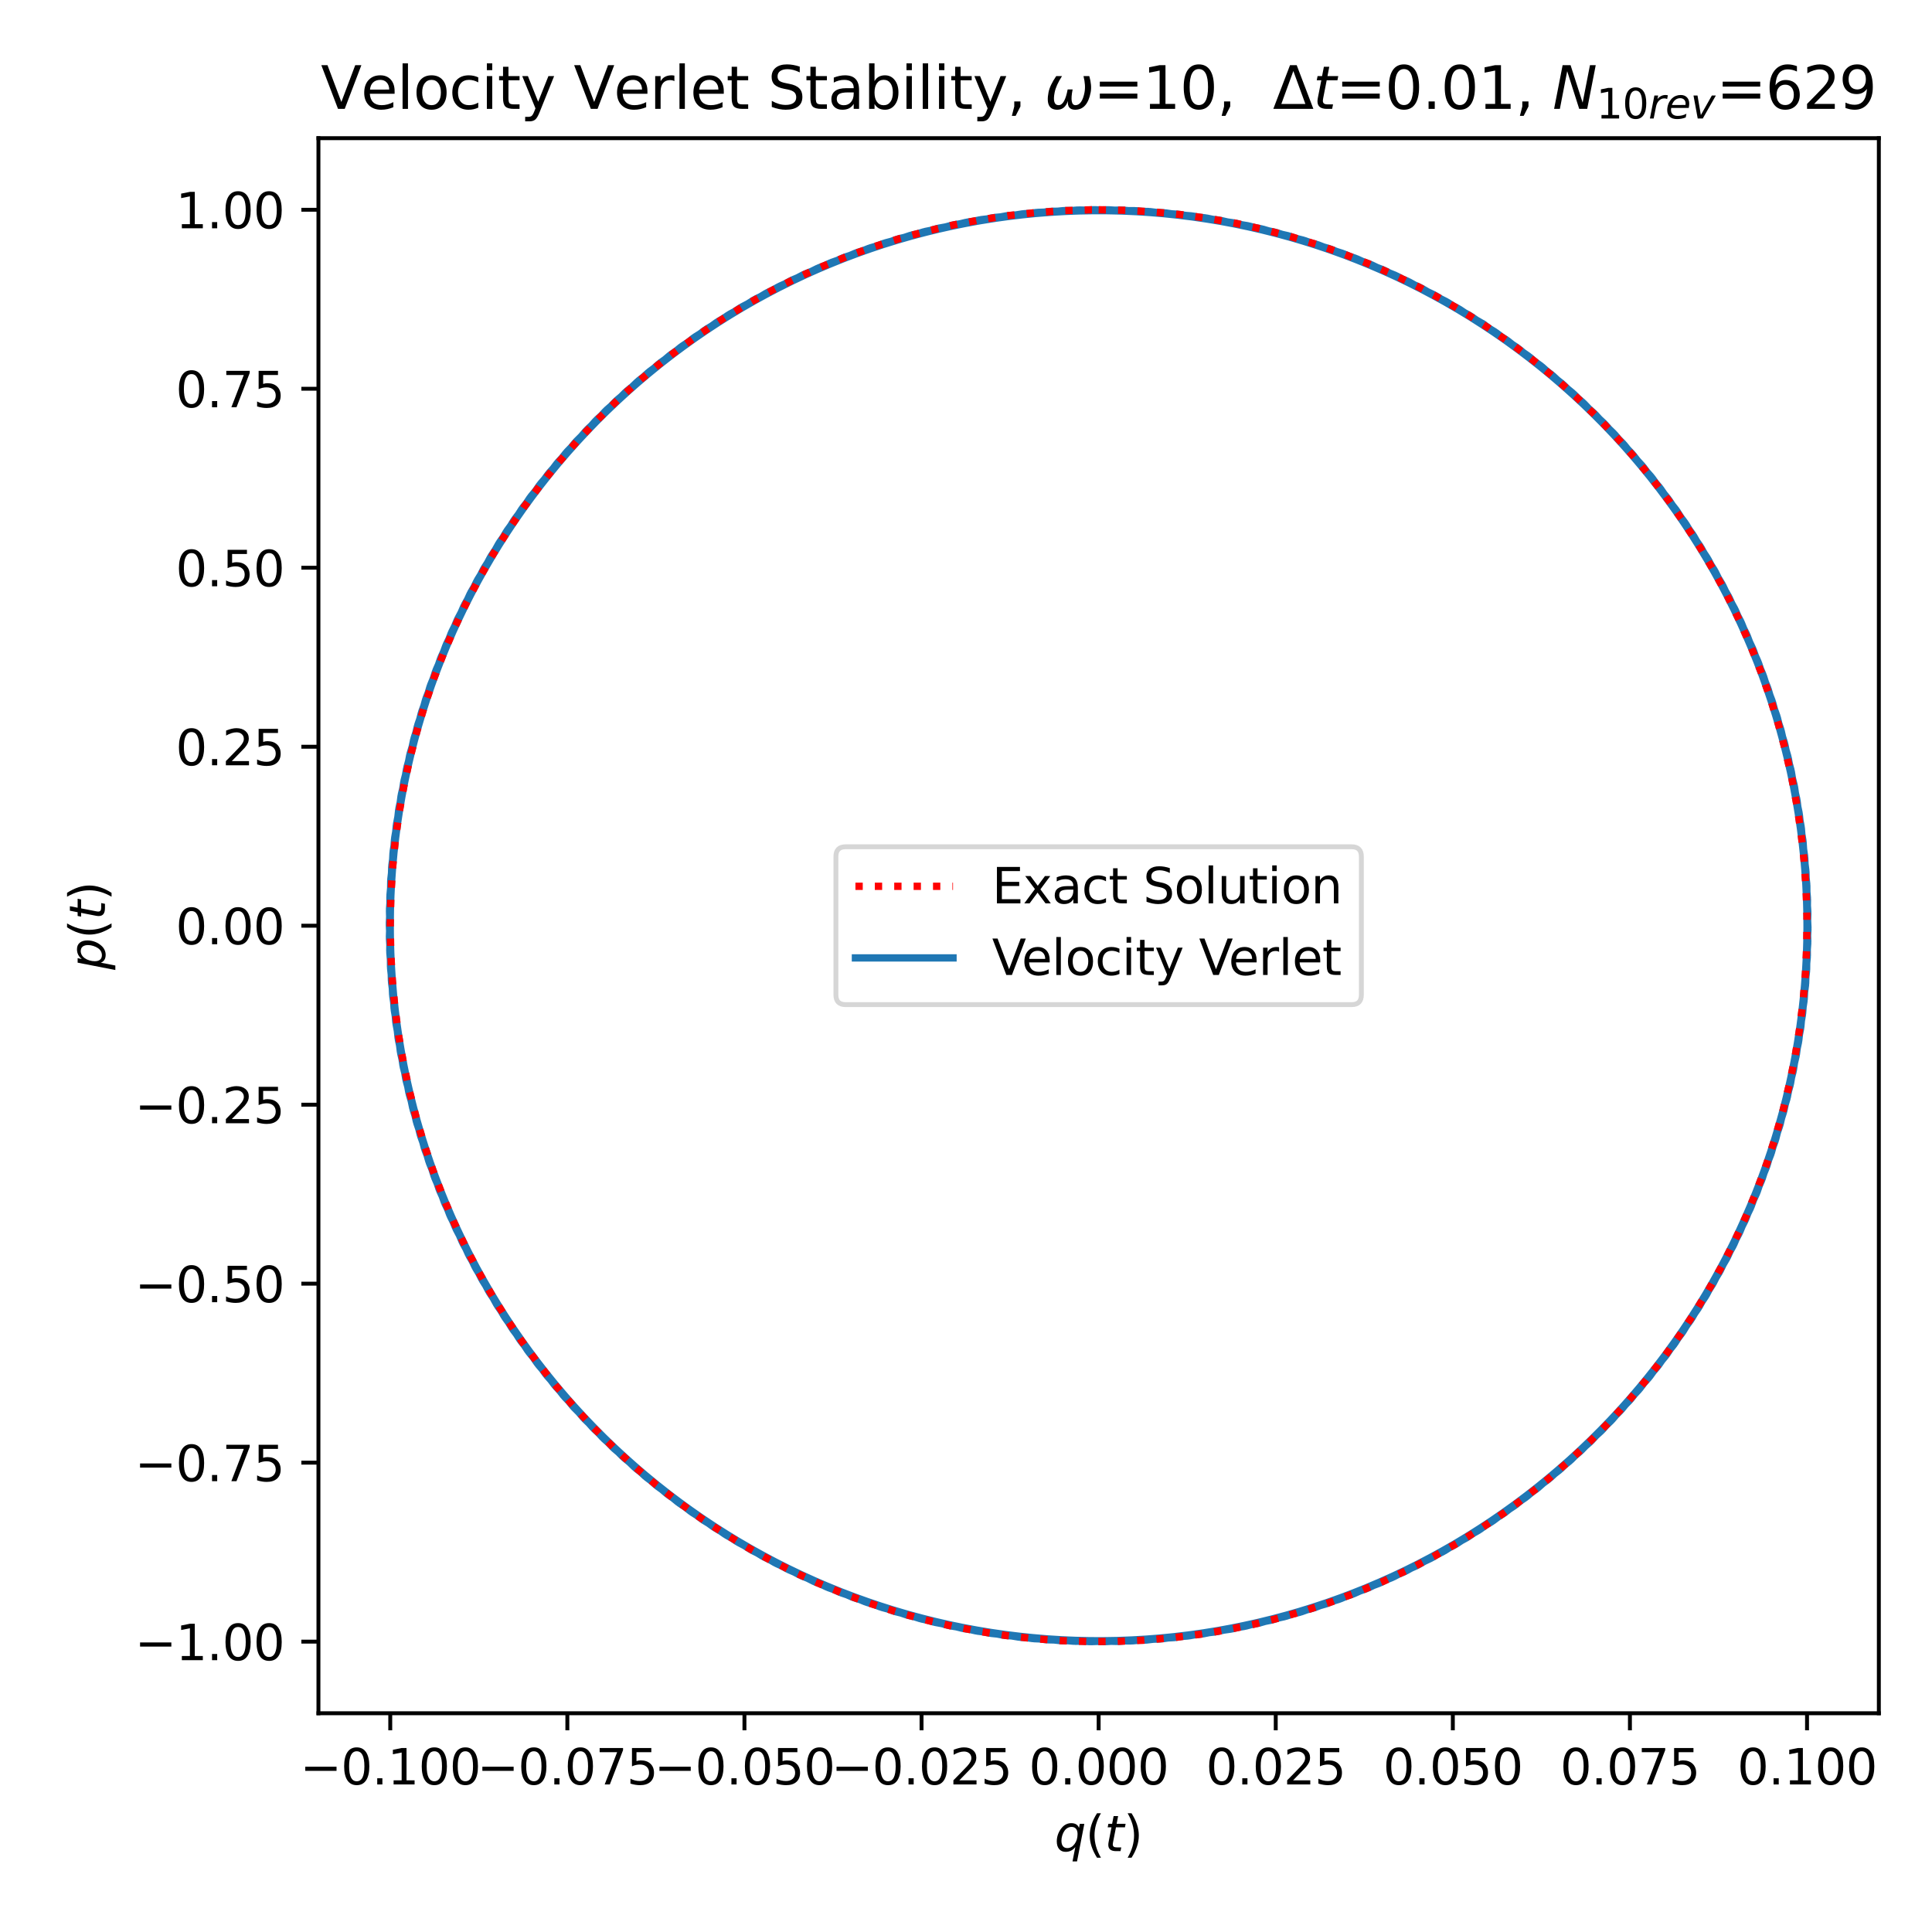 <?xml version="1.0" encoding="utf-8" standalone="no"?>
<!DOCTYPE svg PUBLIC "-//W3C//DTD SVG 1.1//EN"
  "http://www.w3.org/Graphics/SVG/1.1/DTD/svg11.dtd">
<svg xmlns:xlink="http://www.w3.org/1999/xlink" width="396pt" height="396pt" viewBox="0 0 396 396" xmlns="http://www.w3.org/2000/svg" version="1.1">
 <defs>
  <style type="text/css">*{stroke-linejoin: round; stroke-linecap: butt}</style>
 </defs>
 <g id="figure_1">
  <g id="patch_1">
   <path d="M 0 396 
L 396 396 
L 396 0 
L 0 0 
z
" style="fill: #ffffff"/>
  </g>
  <g id="axes_1">
   <g id="patch_2">
    <path d="M 65.27 351.16 
L 385.104 351.16 
L 385.104 28.32 
L 65.27 28.32 
z
" style="fill: #ffffff"/>
   </g>
   <g id="matplotlib.axis_1">
    <g id="xtick_1">
     <g id="line2d_1">
      <defs>
       <path id="m1a47d7b86e" d="M 0 0 
L 0 3.5 
" style="stroke: #000000; stroke-width: 0.8"/>
      </defs>
      <g>
       <use xlink:href="#m1a47d7b86e" x="79.99" y="351.16" style="stroke: #000000; stroke-width: 0.8"/>
      </g>
     </g>
     <g id="text_1">
      <!-- −0.100 -->
      <g transform="translate(61.486 365.758) scale(0.1 -0.1)">
       <defs>
        <path id="DejaVuSans-2212" d="M 678 2272 
L 4684 2272 
L 4684 1741 
L 678 1741 
L 678 2272 
z
" transform="scale(0.016)"/>
        <path id="DejaVuSans-30" d="M 2034 4250 
Q 1547 4250 1301 3770 
Q 1056 3291 1056 2328 
Q 1056 1369 1301 889 
Q 1547 409 2034 409 
Q 2525 409 2770 889 
Q 3016 1369 3016 2328 
Q 3016 3291 2770 3770 
Q 2525 4250 2034 4250 
z
M 2034 4750 
Q 2819 4750 3233 4129 
Q 3647 3509 3647 2328 
Q 3647 1150 3233 529 
Q 2819 -91 2034 -91 
Q 1250 -91 836 529 
Q 422 1150 422 2328 
Q 422 3509 836 4129 
Q 1250 4750 2034 4750 
z
" transform="scale(0.016)"/>
        <path id="DejaVuSans-2e" d="M 684 794 
L 1344 794 
L 1344 0 
L 684 0 
L 684 794 
z
" transform="scale(0.016)"/>
        <path id="DejaVuSans-31" d="M 794 531 
L 1825 531 
L 1825 4091 
L 703 3866 
L 703 4441 
L 1819 4666 
L 2450 4666 
L 2450 531 
L 3481 531 
L 3481 0 
L 794 0 
L 794 531 
z
" transform="scale(0.016)"/>
       </defs>
       <use xlink:href="#DejaVuSans-2212"/>
       <use xlink:href="#DejaVuSans-30" transform="translate(83.789 0)"/>
       <use xlink:href="#DejaVuSans-2e" transform="translate(147.412 0)"/>
       <use xlink:href="#DejaVuSans-31" transform="translate(179.199 0)"/>
       <use xlink:href="#DejaVuSans-30" transform="translate(242.822 0)"/>
       <use xlink:href="#DejaVuSans-30" transform="translate(306.445 0)"/>
      </g>
     </g>
    </g>
    <g id="xtick_2">
     <g id="line2d_2">
      <g>
       <use xlink:href="#m1a47d7b86e" x="116.289" y="351.16" style="stroke: #000000; stroke-width: 0.8"/>
      </g>
     </g>
     <g id="text_2">
      <!-- −0.075 -->
      <g transform="translate(97.785 365.758) scale(0.1 -0.1)">
       <defs>
        <path id="DejaVuSans-37" d="M 525 4666 
L 3525 4666 
L 3525 4397 
L 1831 0 
L 1172 0 
L 2766 4134 
L 525 4134 
L 525 4666 
z
" transform="scale(0.016)"/>
        <path id="DejaVuSans-35" d="M 691 4666 
L 3169 4666 
L 3169 4134 
L 1269 4134 
L 1269 2991 
Q 1406 3038 1543 3061 
Q 1681 3084 1819 3084 
Q 2600 3084 3056 2656 
Q 3513 2228 3513 1497 
Q 3513 744 3044 326 
Q 2575 -91 1722 -91 
Q 1428 -91 1123 -41 
Q 819 9 494 109 
L 494 744 
Q 775 591 1075 516 
Q 1375 441 1709 441 
Q 2250 441 2565 725 
Q 2881 1009 2881 1497 
Q 2881 1984 2565 2268 
Q 2250 2553 1709 2553 
Q 1456 2553 1204 2497 
Q 953 2441 691 2322 
L 691 4666 
z
" transform="scale(0.016)"/>
       </defs>
       <use xlink:href="#DejaVuSans-2212"/>
       <use xlink:href="#DejaVuSans-30" transform="translate(83.789 0)"/>
       <use xlink:href="#DejaVuSans-2e" transform="translate(147.412 0)"/>
       <use xlink:href="#DejaVuSans-30" transform="translate(179.199 0)"/>
       <use xlink:href="#DejaVuSans-37" transform="translate(242.822 0)"/>
       <use xlink:href="#DejaVuSans-35" transform="translate(306.445 0)"/>
      </g>
     </g>
    </g>
    <g id="xtick_3">
     <g id="line2d_3">
      <g>
       <use xlink:href="#m1a47d7b86e" x="152.588" y="351.16" style="stroke: #000000; stroke-width: 0.8"/>
      </g>
     </g>
     <g id="text_3">
      <!-- −0.050 -->
      <g transform="translate(134.085 365.758) scale(0.1 -0.1)">
       <use xlink:href="#DejaVuSans-2212"/>
       <use xlink:href="#DejaVuSans-30" transform="translate(83.789 0)"/>
       <use xlink:href="#DejaVuSans-2e" transform="translate(147.412 0)"/>
       <use xlink:href="#DejaVuSans-30" transform="translate(179.199 0)"/>
       <use xlink:href="#DejaVuSans-35" transform="translate(242.822 0)"/>
       <use xlink:href="#DejaVuSans-30" transform="translate(306.445 0)"/>
      </g>
     </g>
    </g>
    <g id="xtick_4">
     <g id="line2d_4">
      <g>
       <use xlink:href="#m1a47d7b86e" x="188.888" y="351.16" style="stroke: #000000; stroke-width: 0.8"/>
      </g>
     </g>
     <g id="text_4">
      <!-- −0.025 -->
      <g transform="translate(170.384 365.758) scale(0.1 -0.1)">
       <defs>
        <path id="DejaVuSans-32" d="M 1228 531 
L 3431 531 
L 3431 0 
L 469 0 
L 469 531 
Q 828 903 1448 1529 
Q 2069 2156 2228 2338 
Q 2531 2678 2651 2914 
Q 2772 3150 2772 3378 
Q 2772 3750 2511 3984 
Q 2250 4219 1831 4219 
Q 1534 4219 1204 4116 
Q 875 4013 500 3803 
L 500 4441 
Q 881 4594 1212 4672 
Q 1544 4750 1819 4750 
Q 2544 4750 2975 4387 
Q 3406 4025 3406 3419 
Q 3406 3131 3298 2873 
Q 3191 2616 2906 2266 
Q 2828 2175 2409 1742 
Q 1991 1309 1228 531 
z
" transform="scale(0.016)"/>
       </defs>
       <use xlink:href="#DejaVuSans-2212"/>
       <use xlink:href="#DejaVuSans-30" transform="translate(83.789 0)"/>
       <use xlink:href="#DejaVuSans-2e" transform="translate(147.412 0)"/>
       <use xlink:href="#DejaVuSans-30" transform="translate(179.199 0)"/>
       <use xlink:href="#DejaVuSans-32" transform="translate(242.822 0)"/>
       <use xlink:href="#DejaVuSans-35" transform="translate(306.445 0)"/>
      </g>
     </g>
    </g>
    <g id="xtick_5">
     <g id="line2d_5">
      <g>
       <use xlink:href="#m1a47d7b86e" x="225.187" y="351.16" style="stroke: #000000; stroke-width: 0.8"/>
      </g>
     </g>
     <g id="text_5">
      <!-- 0.000 -->
      <g transform="translate(210.873 365.758) scale(0.1 -0.1)">
       <use xlink:href="#DejaVuSans-30"/>
       <use xlink:href="#DejaVuSans-2e" transform="translate(63.623 0)"/>
       <use xlink:href="#DejaVuSans-30" transform="translate(95.41 0)"/>
       <use xlink:href="#DejaVuSans-30" transform="translate(159.033 0)"/>
       <use xlink:href="#DejaVuSans-30" transform="translate(222.656 0)"/>
      </g>
     </g>
    </g>
    <g id="xtick_6">
     <g id="line2d_6">
      <g>
       <use xlink:href="#m1a47d7b86e" x="261.487" y="351.16" style="stroke: #000000; stroke-width: 0.8"/>
      </g>
     </g>
     <g id="text_6">
      <!-- 0.025 -->
      <g transform="translate(247.173 365.758) scale(0.1 -0.1)">
       <use xlink:href="#DejaVuSans-30"/>
       <use xlink:href="#DejaVuSans-2e" transform="translate(63.623 0)"/>
       <use xlink:href="#DejaVuSans-30" transform="translate(95.41 0)"/>
       <use xlink:href="#DejaVuSans-32" transform="translate(159.033 0)"/>
       <use xlink:href="#DejaVuSans-35" transform="translate(222.656 0)"/>
      </g>
     </g>
    </g>
    <g id="xtick_7">
     <g id="line2d_7">
      <g>
       <use xlink:href="#m1a47d7b86e" x="297.786" y="351.16" style="stroke: #000000; stroke-width: 0.8"/>
      </g>
     </g>
     <g id="text_7">
      <!-- 0.050 -->
      <g transform="translate(283.472 365.758) scale(0.1 -0.1)">
       <use xlink:href="#DejaVuSans-30"/>
       <use xlink:href="#DejaVuSans-2e" transform="translate(63.623 0)"/>
       <use xlink:href="#DejaVuSans-30" transform="translate(95.41 0)"/>
       <use xlink:href="#DejaVuSans-35" transform="translate(159.033 0)"/>
       <use xlink:href="#DejaVuSans-30" transform="translate(222.656 0)"/>
      </g>
     </g>
    </g>
    <g id="xtick_8">
     <g id="line2d_8">
      <g>
       <use xlink:href="#m1a47d7b86e" x="334.085" y="351.16" style="stroke: #000000; stroke-width: 0.8"/>
      </g>
     </g>
     <g id="text_8">
      <!-- 0.075 -->
      <g transform="translate(319.771 365.758) scale(0.1 -0.1)">
       <use xlink:href="#DejaVuSans-30"/>
       <use xlink:href="#DejaVuSans-2e" transform="translate(63.623 0)"/>
       <use xlink:href="#DejaVuSans-30" transform="translate(95.41 0)"/>
       <use xlink:href="#DejaVuSans-37" transform="translate(159.033 0)"/>
       <use xlink:href="#DejaVuSans-35" transform="translate(222.656 0)"/>
      </g>
     </g>
    </g>
    <g id="xtick_9">
     <g id="line2d_9">
      <g>
       <use xlink:href="#m1a47d7b86e" x="370.385" y="351.16" style="stroke: #000000; stroke-width: 0.8"/>
      </g>
     </g>
     <g id="text_9">
      <!-- 0.100 -->
      <g transform="translate(356.071 365.758) scale(0.1 -0.1)">
       <use xlink:href="#DejaVuSans-30"/>
       <use xlink:href="#DejaVuSans-2e" transform="translate(63.623 0)"/>
       <use xlink:href="#DejaVuSans-31" transform="translate(95.41 0)"/>
       <use xlink:href="#DejaVuSans-30" transform="translate(159.033 0)"/>
       <use xlink:href="#DejaVuSans-30" transform="translate(222.656 0)"/>
      </g>
     </g>
    </g>
    <g id="text_10">
     <!-- $q(t)$ -->
     <g transform="translate(216.137 379.438) scale(0.1 -0.1)">
      <defs>
       <path id="DejaVuSans-Oblique-71" d="M 2669 525 
Q 2438 222 2123 65 
Q 1809 -91 1428 -91 
Q 897 -91 595 267 
Q 294 625 294 1253 
Q 294 1759 480 2231 
Q 666 2703 1013 3078 
Q 1238 3322 1530 3453 
Q 1822 3584 2144 3584 
Q 2531 3584 2781 3431 
Q 3031 3278 3144 2969 
L 3244 3494 
L 3822 3494 
L 2888 -1319 
L 2309 -1319 
L 2669 525 
z
M 891 1338 
Q 891 875 1084 633 
Q 1278 391 1644 391 
Q 2188 391 2572 911 
Q 2956 1431 2956 2175 
Q 2956 2625 2757 2864 
Q 2559 3103 2188 3103 
Q 1916 3103 1684 2976 
Q 1453 2850 1281 2606 
Q 1100 2350 995 2006 
Q 891 1663 891 1338 
z
" transform="scale(0.016)"/>
       <path id="DejaVuSans-28" d="M 1984 4856 
Q 1566 4138 1362 3434 
Q 1159 2731 1159 2009 
Q 1159 1288 1364 580 
Q 1569 -128 1984 -844 
L 1484 -844 
Q 1016 -109 783 600 
Q 550 1309 550 2009 
Q 550 2706 781 3412 
Q 1013 4119 1484 4856 
L 1984 4856 
z
" transform="scale(0.016)"/>
       <path id="DejaVuSans-Oblique-74" d="M 2706 3500 
L 2619 3053 
L 1472 3053 
L 1100 1153 
Q 1081 1047 1072 975 
Q 1063 903 1063 863 
Q 1063 663 1183 572 
Q 1303 481 1569 481 
L 2150 481 
L 2053 0 
L 1503 0 
Q 991 0 739 200 
Q 488 400 488 806 
Q 488 878 497 964 
Q 506 1050 525 1153 
L 897 3053 
L 409 3053 
L 500 3500 
L 978 3500 
L 1172 4494 
L 1747 4494 
L 1556 3500 
L 2706 3500 
z
" transform="scale(0.016)"/>
       <path id="DejaVuSans-29" d="M 513 4856 
L 1013 4856 
Q 1481 4119 1714 3412 
Q 1947 2706 1947 2009 
Q 1947 1309 1714 600 
Q 1481 -109 1013 -844 
L 513 -844 
Q 928 -128 1133 580 
Q 1338 1288 1338 2009 
Q 1338 2731 1133 3434 
Q 928 4138 513 4856 
z
" transform="scale(0.016)"/>
      </defs>
      <use xlink:href="#DejaVuSans-Oblique-71" transform="translate(0 0.125)"/>
      <use xlink:href="#DejaVuSans-28" transform="translate(63.477 0.125)"/>
      <use xlink:href="#DejaVuSans-Oblique-74" transform="translate(102.49 0.125)"/>
      <use xlink:href="#DejaVuSans-29" transform="translate(141.699 0.125)"/>
     </g>
    </g>
   </g>
   <g id="matplotlib.axis_2">
    <g id="ytick_1">
     <g id="line2d_10">
      <defs>
       <path id="mdc14ec2a53" d="M 0 0 
L -3.5 0 
" style="stroke: #000000; stroke-width: 0.8"/>
      </defs>
      <g>
       <use xlink:href="#mdc14ec2a53" x="65.27" y="336.485" style="stroke: #000000; stroke-width: 0.8"/>
      </g>
     </g>
     <g id="text_11">
      <!-- −1.00 -->
      <g transform="translate(27.625 340.285) scale(0.1 -0.1)">
       <use xlink:href="#DejaVuSans-2212"/>
       <use xlink:href="#DejaVuSans-31" transform="translate(83.789 0)"/>
       <use xlink:href="#DejaVuSans-2e" transform="translate(147.412 0)"/>
       <use xlink:href="#DejaVuSans-30" transform="translate(179.199 0)"/>
       <use xlink:href="#DejaVuSans-30" transform="translate(242.822 0)"/>
      </g>
     </g>
    </g>
    <g id="ytick_2">
     <g id="line2d_11">
      <g>
       <use xlink:href="#mdc14ec2a53" x="65.27" y="299.799" style="stroke: #000000; stroke-width: 0.8"/>
      </g>
     </g>
     <g id="text_12">
      <!-- −0.75 -->
      <g transform="translate(27.625 303.598) scale(0.1 -0.1)">
       <use xlink:href="#DejaVuSans-2212"/>
       <use xlink:href="#DejaVuSans-30" transform="translate(83.789 0)"/>
       <use xlink:href="#DejaVuSans-2e" transform="translate(147.412 0)"/>
       <use xlink:href="#DejaVuSans-37" transform="translate(179.199 0)"/>
       <use xlink:href="#DejaVuSans-35" transform="translate(242.822 0)"/>
      </g>
     </g>
    </g>
    <g id="ytick_3">
     <g id="line2d_12">
      <g>
       <use xlink:href="#mdc14ec2a53" x="65.27" y="263.113" style="stroke: #000000; stroke-width: 0.8"/>
      </g>
     </g>
     <g id="text_13">
      <!-- −0.50 -->
      <g transform="translate(27.625 266.912) scale(0.1 -0.1)">
       <use xlink:href="#DejaVuSans-2212"/>
       <use xlink:href="#DejaVuSans-30" transform="translate(83.789 0)"/>
       <use xlink:href="#DejaVuSans-2e" transform="translate(147.412 0)"/>
       <use xlink:href="#DejaVuSans-35" transform="translate(179.199 0)"/>
       <use xlink:href="#DejaVuSans-30" transform="translate(242.822 0)"/>
      </g>
     </g>
    </g>
    <g id="ytick_4">
     <g id="line2d_13">
      <g>
       <use xlink:href="#mdc14ec2a53" x="65.27" y="226.426" style="stroke: #000000; stroke-width: 0.8"/>
      </g>
     </g>
     <g id="text_14">
      <!-- −0.25 -->
      <g transform="translate(27.625 230.226) scale(0.1 -0.1)">
       <use xlink:href="#DejaVuSans-2212"/>
       <use xlink:href="#DejaVuSans-30" transform="translate(83.789 0)"/>
       <use xlink:href="#DejaVuSans-2e" transform="translate(147.412 0)"/>
       <use xlink:href="#DejaVuSans-32" transform="translate(179.199 0)"/>
       <use xlink:href="#DejaVuSans-35" transform="translate(242.822 0)"/>
      </g>
     </g>
    </g>
    <g id="ytick_5">
     <g id="line2d_14">
      <g>
       <use xlink:href="#mdc14ec2a53" x="65.27" y="189.74" style="stroke: #000000; stroke-width: 0.8"/>
      </g>
     </g>
     <g id="text_15">
      <!-- 0.00 -->
      <g transform="translate(36.004 193.539) scale(0.1 -0.1)">
       <use xlink:href="#DejaVuSans-30"/>
       <use xlink:href="#DejaVuSans-2e" transform="translate(63.623 0)"/>
       <use xlink:href="#DejaVuSans-30" transform="translate(95.41 0)"/>
       <use xlink:href="#DejaVuSans-30" transform="translate(159.033 0)"/>
      </g>
     </g>
    </g>
    <g id="ytick_6">
     <g id="line2d_15">
      <g>
       <use xlink:href="#mdc14ec2a53" x="65.27" y="153.054" style="stroke: #000000; stroke-width: 0.8"/>
      </g>
     </g>
     <g id="text_16">
      <!-- 0.25 -->
      <g transform="translate(36.004 156.853) scale(0.1 -0.1)">
       <use xlink:href="#DejaVuSans-30"/>
       <use xlink:href="#DejaVuSans-2e" transform="translate(63.623 0)"/>
       <use xlink:href="#DejaVuSans-32" transform="translate(95.41 0)"/>
       <use xlink:href="#DejaVuSans-35" transform="translate(159.033 0)"/>
      </g>
     </g>
    </g>
    <g id="ytick_7">
     <g id="line2d_16">
      <g>
       <use xlink:href="#mdc14ec2a53" x="65.27" y="116.367" style="stroke: #000000; stroke-width: 0.8"/>
      </g>
     </g>
     <g id="text_17">
      <!-- 0.50 -->
      <g transform="translate(36.004 120.166) scale(0.1 -0.1)">
       <use xlink:href="#DejaVuSans-30"/>
       <use xlink:href="#DejaVuSans-2e" transform="translate(63.623 0)"/>
       <use xlink:href="#DejaVuSans-35" transform="translate(95.41 0)"/>
       <use xlink:href="#DejaVuSans-30" transform="translate(159.033 0)"/>
      </g>
     </g>
    </g>
    <g id="ytick_8">
     <g id="line2d_17">
      <g>
       <use xlink:href="#mdc14ec2a53" x="65.27" y="79.681" style="stroke: #000000; stroke-width: 0.8"/>
      </g>
     </g>
     <g id="text_18">
      <!-- 0.75 -->
      <g transform="translate(36.004 83.48) scale(0.1 -0.1)">
       <use xlink:href="#DejaVuSans-30"/>
       <use xlink:href="#DejaVuSans-2e" transform="translate(63.623 0)"/>
       <use xlink:href="#DejaVuSans-37" transform="translate(95.41 0)"/>
       <use xlink:href="#DejaVuSans-35" transform="translate(159.033 0)"/>
      </g>
     </g>
    </g>
    <g id="ytick_9">
     <g id="line2d_18">
      <g>
       <use xlink:href="#mdc14ec2a53" x="65.27" y="42.995" style="stroke: #000000; stroke-width: 0.8"/>
      </g>
     </g>
     <g id="text_19">
      <!-- 1.00 -->
      <g transform="translate(36.004 46.794) scale(0.1 -0.1)">
       <use xlink:href="#DejaVuSans-31"/>
       <use xlink:href="#DejaVuSans-2e" transform="translate(63.623 0)"/>
       <use xlink:href="#DejaVuSans-30" transform="translate(95.41 0)"/>
       <use xlink:href="#DejaVuSans-30" transform="translate(159.033 0)"/>
      </g>
     </g>
    </g>
    <g id="text_20">
     <!-- $p(t)$ -->
     <g transform="translate(21.525 198.79) rotate(-90) scale(0.1 -0.1)">
      <defs>
       <path id="DejaVuSans-Oblique-70" d="M 3175 2156 
Q 3175 2616 2975 2859 
Q 2775 3103 2400 3103 
Q 2144 3103 1911 2972 
Q 1678 2841 1497 2591 
Q 1319 2344 1212 1994 
Q 1106 1644 1106 1300 
Q 1106 863 1306 627 
Q 1506 391 1875 391 
Q 2147 391 2380 519 
Q 2613 647 2778 891 
Q 2956 1147 3065 1494 
Q 3175 1841 3175 2156 
z
M 1394 2969 
Q 1625 3272 1939 3428 
Q 2253 3584 2638 3584 
Q 3175 3584 3472 3232 
Q 3769 2881 3769 2247 
Q 3769 1728 3584 1258 
Q 3400 788 3053 416 
Q 2822 169 2531 39 
Q 2241 -91 1919 -91 
Q 1547 -91 1294 64 
Q 1041 219 916 525 
L 556 -1331 
L -19 -1331 
L 922 3500 
L 1497 3500 
L 1394 2969 
z
" transform="scale(0.016)"/>
      </defs>
      <use xlink:href="#DejaVuSans-Oblique-70" transform="translate(0 0.125)"/>
      <use xlink:href="#DejaVuSans-28" transform="translate(63.477 0.125)"/>
      <use xlink:href="#DejaVuSans-Oblique-74" transform="translate(102.49 0.125)"/>
      <use xlink:href="#DejaVuSans-29" transform="translate(141.699 0.125)"/>
     </g>
    </g>
   </g>
   <g id="line2d_19">
    <path d="M 304.346 66.656 
L 316.129 75.251 
L 327.002 84.992 
L 336.858 95.78 
L 345.596 107.508 
L 353.131 120.058 
L 359.386 133.304 
L 364.299 147.116 
L 367.821 161.353 
L 369.916 175.874 
L 370.564 190.534 
L 369.759 205.186 
L 367.508 219.684 
L 363.833 233.882 
L 358.773 247.639 
L 352.376 260.816 
L 344.707 273.283 
L 335.843 284.915 
L 325.873 295.594 
L 314.896 305.216 
L 303.022 313.682 
L 290.369 320.909 
L 277.064 326.825 
L 263.241 331.369 
L 249.037 334.497 
L 234.595 336.178 
L 220.059 336.394 
L 205.574 335.144 
L 191.285 332.44 
L 177.335 328.308 
L 163.863 322.791 
L 151.005 315.944 
L 138.889 307.834 
L 127.636 298.544 
L 117.358 288.165 
L 108.158 276.802 
L 100.129 264.569 
L 93.35 251.587 
L 87.89 237.987 
L 83.803 223.904 
L 81.129 209.48 
L 79.896 194.859 
L 80.116 180.186 
L 81.787 165.608 
L 84.892 151.272 
L 89.399 137.321 
L 95.265 123.894 
L 102.43 111.125 
L 110.822 99.143 
L 120.358 88.066 
L 130.942 78.006 
L 142.469 69.064 
L 154.823 61.328 
L 167.881 54.876 
L 181.511 49.774 
L 195.579 46.07 
L 209.942 43.804 
L 224.458 42.996 
L 238.981 43.657 
L 253.366 45.778 
L 267.47 49.338 
L 281.151 54.303 
L 294.272 60.622 
L 306.702 68.232 
L 318.317 77.058 
L 329.001 87.01 
L 338.646 97.989 
L 347.157 109.886 
L 354.449 122.581 
L 360.447 135.949 
L 365.093 149.854 
L 368.34 164.157 
L 370.156 178.717 
L 370.522 193.387 
L 369.434 208.02 
L 366.904 222.471 
L 362.957 236.594 
L 357.632 250.249 
L 350.983 263.299 
L 343.076 275.613 
L 333.989 287.068 
L 323.815 297.55 
L 312.655 306.954 
L 300.62 315.186 
L 287.83 322.164 
L 274.414 327.817 
L 260.506 332.089 
L 246.245 334.938 
L 231.773 336.335 
L 217.235 336.266 
L 202.777 334.731 
L 188.543 331.747 
L 174.675 327.343 
L 161.312 321.563 
L 148.589 314.464 
L 136.631 306.118 
L 125.558 296.609 
L 115.482 286.03 
L 106.504 274.489 
L 98.711 262.101 
L 92.184 248.988 
L 86.987 235.284 
L 83.171 221.123 
L 80.776 206.649 
L 79.825 192.006 
L 80.328 177.341 
L 82.279 162.799 
L 85.659 148.526 
L 90.435 134.666 
L 96.558 121.357 
L 103.967 108.731 
L 112.589 96.915 
L 122.336 86.028 
L 133.112 76.178 
L 144.809 67.463 
L 157.31 59.972 
L 170.489 53.777 
L 184.215 48.943 
L 198.351 45.516 
L 212.756 43.532 
L 227.284 43.01 
L 241.792 43.955 
L 256.134 46.358 
L 270.166 50.195 
L 283.749 55.427 
L 296.745 62.002 
L 309.027 69.855 
L 320.47 78.906 
L 330.96 89.066 
L 340.392 100.233 
L 348.672 112.295 
L 355.718 125.131 
L 361.458 138.613 
L 365.835 152.607 
L 368.806 166.971 
L 370.341 181.564 
L 370.424 196.238 
L 369.055 210.848 
L 366.247 225.246 
L 362.029 239.289 
L 356.442 252.837 
L 349.542 265.753 
L 341.399 277.91 
L 332.094 289.185 
L 321.72 299.465 
L 310.381 308.649 
L 298.189 316.643 
L 285.268 323.368 
L 271.746 328.757 
L 257.758 332.755 
L 243.444 335.324 
L 228.948 336.436 
L 214.415 336.082 
L 199.989 334.264 
L 185.815 331.001 
L 172.034 326.326 
L 158.786 320.284 
L 146.201 312.937 
L 134.406 304.358 
L 123.519 294.633 
L 113.649 283.859 
L 104.894 272.144 
L 97.342 259.605 
L 91.068 246.367 
L 86.136 232.563 
L 82.594 218.331 
L 80.478 203.812 
L 79.809 189.153 
L 80.594 174.5 
L 82.825 159.999 
L 86.479 145.796 
L 91.521 132.032 
L 97.899 118.845 
L 105.55 106.368 
L 114.398 94.723 
L 124.353 84.029 
L 135.317 74.393 
L 147.179 65.909 
L 159.822 58.664 
L 173.118 52.73 
L 186.935 48.165 
L 201.134 45.017 
L 215.574 43.316 
L 230.11 43.079 
L 244.597 44.308 
L 258.89 46.992 
L 272.845 51.104 
L 286.324 56.601 
L 299.192 63.431 
L 311.32 71.523 
L 322.586 80.797 
L 332.879 91.161 
L 342.094 102.511 
L 350.14 114.733 
L 356.937 127.705 
L 362.417 141.297 
L 366.524 155.374 
L 369.217 169.794 
L 370.471 184.414 
L 370.271 199.087 
L 368.621 213.667 
L 365.536 228.007 
L 361.048 241.965 
L 355.202 255.401 
L 348.055 268.179 
L 339.679 280.174 
L 330.159 291.264 
L 319.589 301.339 
L 308.074 310.298 
L 295.731 318.051 
L 282.683 324.522 
L 269.059 329.644 
L 254.997 333.367 
L 240.637 335.654 
L 226.122 336.482 
L 211.598 335.843 
L 197.21 333.742 
L 183.101 330.202 
L 169.414 325.257 
L 156.284 318.957 
L 143.843 311.364 
L 132.216 302.555 
L 121.518 292.618 
L 111.857 281.653 
L 103.329 269.768 
L 96.02 257.083 
L 90.003 243.724 
L 85.337 229.826 
L 82.07 215.527 
L 80.234 200.97 
L 79.848 186.301 
L 80.915 171.666 
L 83.425 157.211 
L 87.352 143.082 
L 92.658 129.42 
L 99.289 116.361 
L 107.179 104.036 
L 116.249 92.567 
L 126.408 82.071 
L 137.555 72.651 
L 149.579 64.402 
L 162.359 57.406 
L 175.767 51.734 
L 189.669 47.442 
L 203.926 44.572 
L 218.396 43.155 
L 232.934 43.203 
L 247.394 44.717 
L 261.633 47.681 
L 275.507 52.065 
L 288.877 57.826 
L 301.611 64.907 
L 313.581 73.235 
L 324.666 82.729 
L 334.757 93.293 
L 343.752 104.821 
L 351.562 117.199 
L 358.107 130.302 
L 363.324 143.999 
L 367.159 158.154 
L 369.574 172.624 
L 370.546 187.266 
L 370.064 201.933 
L 368.133 216.477 
L 364.773 230.754 
L 360.017 244.621 
L 353.912 257.94 
L 346.521 270.576 
L 337.916 282.404 
L 328.183 293.305 
L 317.421 303.171 
L 305.737 311.902 
L 293.247 319.411 
L 280.076 325.624 
L 266.356 330.478 
L 252.225 333.925 
L 237.824 335.93 
L 223.296 336.473 
L 208.787 335.549 
L 194.441 333.166 
L 180.404 329.35 
L 166.814 324.137 
L 153.808 317.58 
L 141.516 309.745 
L 130.06 300.71 
L 119.556 290.565 
L 110.108 279.411 
L 101.811 267.362 
L 94.747 254.535 
L 88.988 241.061 
L 84.591 227.074 
L 81.6 212.714 
L 80.045 198.123 
L 79.941 183.449 
L 81.29 168.838 
L 84.078 154.436 
L 88.277 140.386 
L 93.844 126.831 
L 100.726 113.904 
L 108.852 101.736 
L 118.141 90.448 
L 128.501 80.152 
L 139.827 70.953 
L 152.007 62.942 
L 164.919 56.198 
L 178.434 50.79 
L 192.416 46.771 
L 206.726 44.183 
L 221.221 43.049 
L 235.755 43.383 
L 250.183 45.18 
L 264.362 48.423 
L 278.149 53.079 
L 291.406 59.101 
L 304.001 66.43 
L 315.808 74.992 
L 326.708 84.702 
L 336.594 95.461 
L 345.365 107.164 
L 352.935 119.693 
L 359.227 132.921 
L 364.179 146.719 
L 367.74 160.946 
L 369.877 175.461 
L 370.566 190.119 
L 369.802 204.773 
L 367.591 219.277 
L 363.957 233.486 
L 358.934 247.257 
L 352.575 260.453 
L 344.941 272.942 
L 336.11 284.598 
L 326.169 295.307 
L 315.219 304.959 
L 303.369 313.459 
L 290.736 320.723 
L 277.448 326.676 
L 263.638 331.26 
L 249.443 334.429 
L 235.005 336.15 
L 220.47 336.408 
L 205.981 335.199 
L 191.685 332.536 
L 177.723 328.444 
L 164.237 322.966 
L 151.359 316.155 
L 139.22 308.08 
L 127.941 298.822 
L 117.634 288.473 
L 108.403 277.136 
L 100.339 264.926 
L 93.524 251.963 
L 88.026 238.379 
L 83.899 224.308 
L 81.185 209.891 
L 79.911 195.273 
L 80.09 180.6 
L 81.72 166.018 
L 84.784 151.673 
L 89.253 137.709 
L 95.081 124.265 
L 102.21 111.476 
L 110.569 99.47 
L 120.074 88.366 
L 130.63 78.276 
L 142.131 69.3 
L 154.463 61.53 
L 167.503 55.041 
L 181.119 49.899 
L 195.176 46.155 
L 209.533 43.848 
L 224.047 42.999 
L 238.572 43.618 
L 252.963 45.698 
L 267.076 49.218 
L 280.771 54.144 
L 293.91 60.425 
L 306.361 68 
L 318.001 76.792 
L 328.712 86.714 
L 338.389 97.666 
L 346.933 109.538 
L 354.26 122.213 
L 360.296 135.563 
L 364.981 149.454 
L 368.268 163.749 
L 370.124 178.303 
L 370.531 192.972 
L 369.485 207.608 
L 366.995 222.066 
L 363.088 236.201 
L 357.801 249.871 
L 351.188 262.939 
L 343.316 275.276 
L 334.262 286.757 
L 324.117 297.268 
L 312.983 306.704 
L 300.971 314.97 
L 288.201 321.984 
L 274.801 327.676 
L 260.905 331.988 
L 246.652 334.877 
L 232.184 336.315 
L 217.646 336.288 
L 203.183 334.795 
L 188.941 331.851 
L 175.061 327.487 
L 161.682 321.744 
L 148.938 314.682 
L 136.957 306.371 
L 125.858 296.893 
L 115.753 286.343 
L 106.741 274.828 
L 98.915 262.461 
L 92.351 249.368 
L 87.115 235.678 
L 83.26 221.529 
L 80.824 207.062 
L 79.832 192.421 
L 80.294 177.754 
L 82.204 163.207 
L 85.544 148.925 
L 90.281 135.051 
L 96.367 121.724 
L 103.741 109.077 
L 112.329 97.237 
L 122.046 86.322 
L 132.794 76.441 
L 144.467 67.693 
L 156.946 60.166 
L 170.108 53.934 
L 183.821 49.06 
L 197.947 45.594 
L 212.346 43.568 
L 226.873 43.004 
L 241.384 43.908 
L 255.732 46.27 
L 269.775 50.067 
L 283.372 55.26 
L 296.387 61.798 
L 308.69 69.616 
L 320.159 78.635 
L 330.677 88.765 
L 340.141 99.904 
L 348.455 111.942 
L 355.536 124.758 
L 361.314 138.224 
L 365.73 152.205 
L 368.742 166.562 
L 370.317 181.15 
L 370.442 195.824 
L 369.113 210.437 
L 366.346 224.843 
L 362.167 238.898 
L 356.618 252.462 
L 349.755 265.398 
L 341.646 277.578 
L 332.373 288.879 
L 322.027 299.189 
L 310.714 308.405 
L 298.545 316.434 
L 285.642 323.196 
L 272.135 328.623 
L 258.158 332.662 
L 243.852 335.271 
L 229.359 336.425 
L 214.825 336.112 
L 200.394 334.336 
L 186.211 331.113 
L 172.417 326.477 
L 159.152 320.473 
L 146.546 313.162 
L 134.728 304.617 
L 123.813 294.923 
L 113.913 284.178 
L 105.125 272.487 
L 97.538 259.97 
L 91.227 246.75 
L 86.256 232.96 
L 82.674 218.738 
L 80.518 204.225 
L 79.808 189.568 
L 80.552 174.913 
L 82.742 160.406 
L 86.357 146.192 
L 91.36 132.414 
L 97.701 119.209 
L 105.317 106.709 
L 114.132 95.04 
L 124.057 84.318 
L 134.994 74.65 
L 146.833 66.132 
L 159.455 58.851 
L 172.734 52.879 
L 186.538 48.275 
L 200.729 45.086 
L 215.164 43.344 
L 229.699 43.065 
L 244.189 44.253 
L 258.49 46.897 
L 272.457 50.968 
L 285.951 56.427 
L 298.838 63.22 
L 310.988 71.277 
L 322.281 80.52 
L 332.602 90.854 
L 341.849 102.177 
L 349.93 114.376 
L 356.763 127.329 
L 362.28 140.905 
L 366.427 154.97 
L 369.161 169.383 
L 370.455 183.999 
L 370.297 198.673 
L 368.688 213.257 
L 365.643 227.606 
L 361.194 241.577 
L 355.385 255.029 
L 348.274 267.828 
L 339.932 279.847 
L 330.443 290.964 
L 319.901 301.069 
L 308.412 310.061 
L 296.091 317.849 
L 283.06 324.357 
L 269.451 329.518 
L 255.399 333.282 
L 241.046 335.61 
L 226.533 336.479 
L 212.007 335.881 
L 197.613 333.822 
L 183.495 330.322 
L 169.794 325.416 
L 156.646 319.153 
L 144.184 311.596 
L 132.532 302.82 
L 121.807 292.914 
L 112.115 281.976 
L 103.554 270.116 
L 96.209 257.451 
L 90.155 244.11 
L 85.45 230.225 
L 82.143 215.935 
L 80.266 201.384 
L 79.839 186.715 
L 80.865 172.078 
L 83.334 157.616 
L 87.222 143.476 
L 92.489 129.799 
L 99.083 116.721 
L 106.939 104.373 
L 115.977 92.879 
L 126.107 82.353 
L 137.228 72.901 
L 149.228 64.618 
L 161.988 57.586 
L 175.38 51.875 
L 189.27 47.544 
L 203.519 44.634 
L 217.985 43.175 
L 232.523 43.181 
L 246.988 44.654 
L 261.234 47.577 
L 275.121 51.922 
L 288.507 57.645 
L 301.261 64.689 
L 313.254 72.983 
L 324.366 82.446 
L 334.486 92.981 
L 343.514 104.483 
L 351.358 116.838 
L 357.94 129.923 
L 363.195 143.605 
L 367.07 157.749 
L 369.526 172.212 
L 370.538 186.851 
L 370.098 201.519 
L 368.207 216.069 
L 364.887 230.356 
L 360.17 244.236 
L 354.103 257.572 
L 346.747 270.229 
L 338.175 282.081 
L 328.473 293.01 
L 317.739 302.907 
L 306.079 311.671 
L 293.61 319.217 
L 280.457 325.467 
L 266.751 330.36 
L 252.629 333.847 
L 238.233 335.893 
L 223.707 336.478 
L 209.195 335.595 
L 194.843 333.253 
L 180.795 329.477 
L 167.191 324.303 
L 154.167 317.783 
L 141.852 309.983 
L 130.372 300.981 
L 119.839 290.866 
L 110.36 279.74 
L 102.029 267.713 
L 94.93 254.908 
L 89.133 241.45 
L 84.697 227.475 
L 81.665 213.123 
L 80.069 198.538 
L 79.924 183.864 
L 81.232 169.249 
L 83.979 154.839 
L 88.139 140.777 
L 93.669 127.206 
L 100.514 114.26 
L 108.605 102.068 
L 117.863 90.754 
L 128.194 80.429 
L 139.495 71.197 
L 151.652 63.151 
L 164.545 56.371 
L 178.045 50.924 
L 192.016 46.866 
L 206.318 44.236 
L 220.81 43.061 
L 235.345 43.353 
L 249.778 45.109 
L 263.966 48.311 
L 277.766 52.928 
L 291.04 58.913 
L 303.655 66.205 
L 303.655 66.205 
" clip-path="url(#p1f2bc1d9d0)" style="fill: none; stroke: #1f77b4; stroke-width: 1.5; stroke-linecap: square"/>
   </g>
   <g id="patch_3">
    <path d="M 65.27 351.16 
L 65.27 28.32 
" style="fill: none; stroke: #000000; stroke-width: 0.8; stroke-linejoin: miter; stroke-linecap: square"/>
   </g>
   <g id="patch_4">
    <path d="M 385.104 351.16 
L 385.104 28.32 
" style="fill: none; stroke: #000000; stroke-width: 0.8; stroke-linejoin: miter; stroke-linecap: square"/>
   </g>
   <g id="patch_5">
    <path d="M 65.27 351.16 
L 385.104 351.16 
" style="fill: none; stroke: #000000; stroke-width: 0.8; stroke-linejoin: miter; stroke-linecap: square"/>
   </g>
   <g id="patch_6">
    <path d="M 65.27 28.32 
L 385.104 28.32 
" style="fill: none; stroke: #000000; stroke-width: 0.8; stroke-linejoin: miter; stroke-linecap: square"/>
   </g>
   <g id="text_21">
    <!-- Velocity Verlet Stability, $\omega$=10,  $\Delta t$=0.01, $N_{10rev}$=629 -->
    <g transform="translate(65.767 22.32) scale(0.12 -0.12)">
     <defs>
      <path id="DejaVuSans-56" d="M 1831 0 
L 50 4666 
L 709 4666 
L 2188 738 
L 3669 4666 
L 4325 4666 
L 2547 0 
L 1831 0 
z
" transform="scale(0.016)"/>
      <path id="DejaVuSans-65" d="M 3597 1894 
L 3597 1613 
L 953 1613 
Q 991 1019 1311 708 
Q 1631 397 2203 397 
Q 2534 397 2845 478 
Q 3156 559 3463 722 
L 3463 178 
Q 3153 47 2828 -22 
Q 2503 -91 2169 -91 
Q 1331 -91 842 396 
Q 353 884 353 1716 
Q 353 2575 817 3079 
Q 1281 3584 2069 3584 
Q 2775 3584 3186 3129 
Q 3597 2675 3597 1894 
z
M 3022 2063 
Q 3016 2534 2758 2815 
Q 2500 3097 2075 3097 
Q 1594 3097 1305 2825 
Q 1016 2553 972 2059 
L 3022 2063 
z
" transform="scale(0.016)"/>
      <path id="DejaVuSans-6c" d="M 603 4863 
L 1178 4863 
L 1178 0 
L 603 0 
L 603 4863 
z
" transform="scale(0.016)"/>
      <path id="DejaVuSans-6f" d="M 1959 3097 
Q 1497 3097 1228 2736 
Q 959 2375 959 1747 
Q 959 1119 1226 758 
Q 1494 397 1959 397 
Q 2419 397 2687 759 
Q 2956 1122 2956 1747 
Q 2956 2369 2687 2733 
Q 2419 3097 1959 3097 
z
M 1959 3584 
Q 2709 3584 3137 3096 
Q 3566 2609 3566 1747 
Q 3566 888 3137 398 
Q 2709 -91 1959 -91 
Q 1206 -91 779 398 
Q 353 888 353 1747 
Q 353 2609 779 3096 
Q 1206 3584 1959 3584 
z
" transform="scale(0.016)"/>
      <path id="DejaVuSans-63" d="M 3122 3366 
L 3122 2828 
Q 2878 2963 2633 3030 
Q 2388 3097 2138 3097 
Q 1578 3097 1268 2742 
Q 959 2388 959 1747 
Q 959 1106 1268 751 
Q 1578 397 2138 397 
Q 2388 397 2633 464 
Q 2878 531 3122 666 
L 3122 134 
Q 2881 22 2623 -34 
Q 2366 -91 2075 -91 
Q 1284 -91 818 406 
Q 353 903 353 1747 
Q 353 2603 823 3093 
Q 1294 3584 2113 3584 
Q 2378 3584 2631 3529 
Q 2884 3475 3122 3366 
z
" transform="scale(0.016)"/>
      <path id="DejaVuSans-69" d="M 603 3500 
L 1178 3500 
L 1178 0 
L 603 0 
L 603 3500 
z
M 603 4863 
L 1178 4863 
L 1178 4134 
L 603 4134 
L 603 4863 
z
" transform="scale(0.016)"/>
      <path id="DejaVuSans-74" d="M 1172 4494 
L 1172 3500 
L 2356 3500 
L 2356 3053 
L 1172 3053 
L 1172 1153 
Q 1172 725 1289 603 
Q 1406 481 1766 481 
L 2356 481 
L 2356 0 
L 1766 0 
Q 1100 0 847 248 
Q 594 497 594 1153 
L 594 3053 
L 172 3053 
L 172 3500 
L 594 3500 
L 594 4494 
L 1172 4494 
z
" transform="scale(0.016)"/>
      <path id="DejaVuSans-79" d="M 2059 -325 
Q 1816 -950 1584 -1140 
Q 1353 -1331 966 -1331 
L 506 -1331 
L 506 -850 
L 844 -850 
Q 1081 -850 1212 -737 
Q 1344 -625 1503 -206 
L 1606 56 
L 191 3500 
L 800 3500 
L 1894 763 
L 2988 3500 
L 3597 3500 
L 2059 -325 
z
" transform="scale(0.016)"/>
      <path id="DejaVuSans-20" transform="scale(0.016)"/>
      <path id="DejaVuSans-72" d="M 2631 2963 
Q 2534 3019 2420 3045 
Q 2306 3072 2169 3072 
Q 1681 3072 1420 2755 
Q 1159 2438 1159 1844 
L 1159 0 
L 581 0 
L 581 3500 
L 1159 3500 
L 1159 2956 
Q 1341 3275 1631 3429 
Q 1922 3584 2338 3584 
Q 2397 3584 2469 3576 
Q 2541 3569 2628 3553 
L 2631 2963 
z
" transform="scale(0.016)"/>
      <path id="DejaVuSans-53" d="M 3425 4513 
L 3425 3897 
Q 3066 4069 2747 4153 
Q 2428 4238 2131 4238 
Q 1616 4238 1336 4038 
Q 1056 3838 1056 3469 
Q 1056 3159 1242 3001 
Q 1428 2844 1947 2747 
L 2328 2669 
Q 3034 2534 3370 2195 
Q 3706 1856 3706 1288 
Q 3706 609 3251 259 
Q 2797 -91 1919 -91 
Q 1588 -91 1214 -16 
Q 841 59 441 206 
L 441 856 
Q 825 641 1194 531 
Q 1563 422 1919 422 
Q 2459 422 2753 634 
Q 3047 847 3047 1241 
Q 3047 1584 2836 1778 
Q 2625 1972 2144 2069 
L 1759 2144 
Q 1053 2284 737 2584 
Q 422 2884 422 3419 
Q 422 4038 858 4394 
Q 1294 4750 2059 4750 
Q 2388 4750 2728 4690 
Q 3069 4631 3425 4513 
z
" transform="scale(0.016)"/>
      <path id="DejaVuSans-61" d="M 2194 1759 
Q 1497 1759 1228 1600 
Q 959 1441 959 1056 
Q 959 750 1161 570 
Q 1363 391 1709 391 
Q 2188 391 2477 730 
Q 2766 1069 2766 1631 
L 2766 1759 
L 2194 1759 
z
M 3341 1997 
L 3341 0 
L 2766 0 
L 2766 531 
Q 2569 213 2275 61 
Q 1981 -91 1556 -91 
Q 1019 -91 701 211 
Q 384 513 384 1019 
Q 384 1609 779 1909 
Q 1175 2209 1959 2209 
L 2766 2209 
L 2766 2266 
Q 2766 2663 2505 2880 
Q 2244 3097 1772 3097 
Q 1472 3097 1187 3025 
Q 903 2953 641 2809 
L 641 3341 
Q 956 3463 1253 3523 
Q 1550 3584 1831 3584 
Q 2591 3584 2966 3190 
Q 3341 2797 3341 1997 
z
" transform="scale(0.016)"/>
      <path id="DejaVuSans-62" d="M 3116 1747 
Q 3116 2381 2855 2742 
Q 2594 3103 2138 3103 
Q 1681 3103 1420 2742 
Q 1159 2381 1159 1747 
Q 1159 1113 1420 752 
Q 1681 391 2138 391 
Q 2594 391 2855 752 
Q 3116 1113 3116 1747 
z
M 1159 2969 
Q 1341 3281 1617 3432 
Q 1894 3584 2278 3584 
Q 2916 3584 3314 3078 
Q 3713 2572 3713 1747 
Q 3713 922 3314 415 
Q 2916 -91 2278 -91 
Q 1894 -91 1617 61 
Q 1341 213 1159 525 
L 1159 0 
L 581 0 
L 581 4863 
L 1159 4863 
L 1159 2969 
z
" transform="scale(0.016)"/>
      <path id="DejaVuSans-2c" d="M 750 794 
L 1409 794 
L 1409 256 
L 897 -744 
L 494 -744 
L 750 256 
L 750 794 
z
" transform="scale(0.016)"/>
      <path id="DejaVuSans-Oblique-3c9" d="M 1369 -91 
Q 72 -91 434 1766 
Q 575 2500 1256 3500 
L 1875 3500 
Q 1231 2500 1088 1750 
Q 819 397 1519 397 
Q 2166 397 2478 2078 
L 3009 2078 
Q 2669 388 3316 397 
Q 4013 403 4275 1750 
Q 4419 2500 4169 3500 
L 4788 3500 
Q 5075 2500 4934 1766 
Q 4578 -94 3278 -91 
Q 2428 -88 2503 844 
Q 2194 -91 1369 -91 
z
" transform="scale(0.016)"/>
      <path id="DejaVuSans-3d" d="M 678 2906 
L 4684 2906 
L 4684 2381 
L 678 2381 
L 678 2906 
z
M 678 1631 
L 4684 1631 
L 4684 1100 
L 678 1100 
L 678 1631 
z
" transform="scale(0.016)"/>
      <path id="DejaVuSans-394" d="M 2188 4044 
L 906 525 
L 3472 525 
L 2188 4044 
z
M 50 0 
L 1831 4666 
L 2547 4666 
L 4325 0 
L 50 0 
z
" transform="scale(0.016)"/>
      <path id="DejaVuSans-Oblique-4e" d="M 1081 4666 
L 1931 4666 
L 3219 666 
L 4000 4666 
L 4616 4666 
L 3706 0 
L 2853 0 
L 1569 4025 
L 788 0 
L 172 0 
L 1081 4666 
z
" transform="scale(0.016)"/>
      <path id="DejaVuSans-Oblique-72" d="M 2853 2969 
Q 2766 3016 2653 3041 
Q 2541 3066 2413 3066 
Q 1953 3066 1609 2717 
Q 1266 2369 1153 1784 
L 800 0 
L 225 0 
L 909 3500 
L 1484 3500 
L 1375 2956 
Q 1603 3259 1920 3421 
Q 2238 3584 2597 3584 
Q 2691 3584 2781 3573 
Q 2872 3563 2963 3538 
L 2853 2969 
z
" transform="scale(0.016)"/>
      <path id="DejaVuSans-Oblique-65" d="M 3078 2063 
Q 3088 2113 3092 2166 
Q 3097 2219 3097 2272 
Q 3097 2653 2873 2875 
Q 2650 3097 2266 3097 
Q 1838 3097 1509 2826 
Q 1181 2556 1013 2059 
L 3078 2063 
z
M 3578 1613 
L 903 1613 
Q 884 1494 878 1425 
Q 872 1356 872 1306 
Q 872 872 1139 634 
Q 1406 397 1894 397 
Q 2269 397 2603 481 
Q 2938 566 3225 728 
L 3116 159 
Q 2806 34 2476 -28 
Q 2147 -91 1806 -91 
Q 1078 -91 686 257 
Q 294 606 294 1247 
Q 294 1794 489 2264 
Q 684 2734 1063 3103 
Q 1306 3334 1642 3459 
Q 1978 3584 2356 3584 
Q 2950 3584 3301 3228 
Q 3653 2872 3653 2272 
Q 3653 2128 3634 1964 
Q 3616 1800 3578 1613 
z
" transform="scale(0.016)"/>
      <path id="DejaVuSans-Oblique-76" d="M 459 3500 
L 1069 3500 
L 1581 525 
L 3256 3500 
L 3866 3500 
L 1875 0 
L 1100 0 
L 459 3500 
z
" transform="scale(0.016)"/>
      <path id="DejaVuSans-36" d="M 2113 2584 
Q 1688 2584 1439 2293 
Q 1191 2003 1191 1497 
Q 1191 994 1439 701 
Q 1688 409 2113 409 
Q 2538 409 2786 701 
Q 3034 994 3034 1497 
Q 3034 2003 2786 2293 
Q 2538 2584 2113 2584 
z
M 3366 4563 
L 3366 3988 
Q 3128 4100 2886 4159 
Q 2644 4219 2406 4219 
Q 1781 4219 1451 3797 
Q 1122 3375 1075 2522 
Q 1259 2794 1537 2939 
Q 1816 3084 2150 3084 
Q 2853 3084 3261 2657 
Q 3669 2231 3669 1497 
Q 3669 778 3244 343 
Q 2819 -91 2113 -91 
Q 1303 -91 875 529 
Q 447 1150 447 2328 
Q 447 3434 972 4092 
Q 1497 4750 2381 4750 
Q 2619 4750 2861 4703 
Q 3103 4656 3366 4563 
z
" transform="scale(0.016)"/>
      <path id="DejaVuSans-39" d="M 703 97 
L 703 672 
Q 941 559 1184 500 
Q 1428 441 1663 441 
Q 2288 441 2617 861 
Q 2947 1281 2994 2138 
Q 2813 1869 2534 1725 
Q 2256 1581 1919 1581 
Q 1219 1581 811 2004 
Q 403 2428 403 3163 
Q 403 3881 828 4315 
Q 1253 4750 1959 4750 
Q 2769 4750 3195 4129 
Q 3622 3509 3622 2328 
Q 3622 1225 3098 567 
Q 2575 -91 1691 -91 
Q 1453 -91 1209 -44 
Q 966 3 703 97 
z
M 1959 2075 
Q 2384 2075 2632 2365 
Q 2881 2656 2881 3163 
Q 2881 3666 2632 3958 
Q 2384 4250 1959 4250 
Q 1534 4250 1286 3958 
Q 1038 3666 1038 3163 
Q 1038 2656 1286 2365 
Q 1534 2075 1959 2075 
z
" transform="scale(0.016)"/>
     </defs>
     <use xlink:href="#DejaVuSans-56" transform="translate(0 0.016)"/>
     <use xlink:href="#DejaVuSans-65" transform="translate(68.408 0.016)"/>
     <use xlink:href="#DejaVuSans-6c" transform="translate(129.932 0.016)"/>
     <use xlink:href="#DejaVuSans-6f" transform="translate(157.715 0.016)"/>
     <use xlink:href="#DejaVuSans-63" transform="translate(218.896 0.016)"/>
     <use xlink:href="#DejaVuSans-69" transform="translate(273.877 0.016)"/>
     <use xlink:href="#DejaVuSans-74" transform="translate(301.66 0.016)"/>
     <use xlink:href="#DejaVuSans-79" transform="translate(340.869 0.016)"/>
     <use xlink:href="#DejaVuSans-20" transform="translate(400.049 0.016)"/>
     <use xlink:href="#DejaVuSans-56" transform="translate(431.836 0.016)"/>
     <use xlink:href="#DejaVuSans-65" transform="translate(500.244 0.016)"/>
     <use xlink:href="#DejaVuSans-72" transform="translate(561.768 0.016)"/>
     <use xlink:href="#DejaVuSans-6c" transform="translate(602.881 0.016)"/>
     <use xlink:href="#DejaVuSans-65" transform="translate(630.664 0.016)"/>
     <use xlink:href="#DejaVuSans-74" transform="translate(692.188 0.016)"/>
     <use xlink:href="#DejaVuSans-20" transform="translate(731.396 0.016)"/>
     <use xlink:href="#DejaVuSans-53" transform="translate(763.184 0.016)"/>
     <use xlink:href="#DejaVuSans-74" transform="translate(826.66 0.016)"/>
     <use xlink:href="#DejaVuSans-61" transform="translate(865.869 0.016)"/>
     <use xlink:href="#DejaVuSans-62" transform="translate(927.148 0.016)"/>
     <use xlink:href="#DejaVuSans-69" transform="translate(990.625 0.016)"/>
     <use xlink:href="#DejaVuSans-6c" transform="translate(1018.408 0.016)"/>
     <use xlink:href="#DejaVuSans-69" transform="translate(1046.191 0.016)"/>
     <use xlink:href="#DejaVuSans-74" transform="translate(1073.975 0.016)"/>
     <use xlink:href="#DejaVuSans-79" transform="translate(1113.184 0.016)"/>
     <use xlink:href="#DejaVuSans-2c" transform="translate(1172.363 0.016)"/>
     <use xlink:href="#DejaVuSans-20" transform="translate(1204.15 0.016)"/>
     <use xlink:href="#DejaVuSans-Oblique-3c9" transform="translate(1235.938 0.016)"/>
     <use xlink:href="#DejaVuSans-3d" transform="translate(1319.678 0.016)"/>
     <use xlink:href="#DejaVuSans-31" transform="translate(1403.467 0.016)"/>
     <use xlink:href="#DejaVuSans-30" transform="translate(1467.09 0.016)"/>
     <use xlink:href="#DejaVuSans-2c" transform="translate(1530.713 0.016)"/>
     <use xlink:href="#DejaVuSans-20" transform="translate(1562.5 0.016)"/>
     <use xlink:href="#DejaVuSans-20" transform="translate(1594.287 0.016)"/>
     <use xlink:href="#DejaVuSans-394" transform="translate(1626.074 0.016)"/>
     <use xlink:href="#DejaVuSans-Oblique-74" transform="translate(1694.482 0.016)"/>
     <use xlink:href="#DejaVuSans-3d" transform="translate(1733.691 0.016)"/>
     <use xlink:href="#DejaVuSans-30" transform="translate(1817.48 0.016)"/>
     <use xlink:href="#DejaVuSans-2e" transform="translate(1881.104 0.016)"/>
     <use xlink:href="#DejaVuSans-30" transform="translate(1912.891 0.016)"/>
     <use xlink:href="#DejaVuSans-31" transform="translate(1976.514 0.016)"/>
     <use xlink:href="#DejaVuSans-2c" transform="translate(2040.137 0.016)"/>
     <use xlink:href="#DejaVuSans-20" transform="translate(2071.924 0.016)"/>
     <use xlink:href="#DejaVuSans-Oblique-4e" transform="translate(2103.711 0.016)"/>
     <use xlink:href="#DejaVuSans-31" transform="translate(2178.516 -16.391) scale(0.7)"/>
     <use xlink:href="#DejaVuSans-30" transform="translate(2223.052 -16.391) scale(0.7)"/>
     <use xlink:href="#DejaVuSans-Oblique-72" transform="translate(2267.588 -16.391) scale(0.7)"/>
     <use xlink:href="#DejaVuSans-Oblique-65" transform="translate(2296.367 -16.391) scale(0.7)"/>
     <use xlink:href="#DejaVuSans-Oblique-76" transform="translate(2339.434 -16.391) scale(0.7)"/>
     <use xlink:href="#DejaVuSans-3d" transform="translate(2383.594 0.016)"/>
     <use xlink:href="#DejaVuSans-36" transform="translate(2467.383 0.016)"/>
     <use xlink:href="#DejaVuSans-32" transform="translate(2531.006 0.016)"/>
     <use xlink:href="#DejaVuSans-39" transform="translate(2592.879 0.016)"/>
    </g>
   </g>
   <g id="legend_1">
    <g id="patch_7">
     <path d="M 173.337 205.918 
L 277.037 205.918 
Q 279.037 205.918 279.037 203.918 
L 279.037 175.562 
Q 279.037 173.562 277.037 173.562 
L 173.337 173.562 
Q 171.337 173.562 171.337 175.562 
L 171.337 203.918 
Q 171.337 205.918 173.337 205.918 
z
" style="fill: #ffffff; opacity: 0.8; stroke: #cccccc; stroke-linejoin: miter"/>
    </g>
    <g id="line2d_20">
     <path d="M 175.337 181.66 
L 185.337 181.66 
L 195.337 181.66 
" style="fill: none; stroke-dasharray: 1.5,2.475; stroke-dashoffset: 0; stroke: #ff0000; stroke-width: 1.5"/>
    </g>
    <g id="text_22">
     <!-- Exact Solution -->
     <g transform="translate(203.337 185.16) scale(0.1 -0.1)">
      <defs>
       <path id="DejaVuSans-45" d="M 628 4666 
L 3578 4666 
L 3578 4134 
L 1259 4134 
L 1259 2753 
L 3481 2753 
L 3481 2222 
L 1259 2222 
L 1259 531 
L 3634 531 
L 3634 0 
L 628 0 
L 628 4666 
z
" transform="scale(0.016)"/>
       <path id="DejaVuSans-78" d="M 3513 3500 
L 2247 1797 
L 3578 0 
L 2900 0 
L 1881 1375 
L 863 0 
L 184 0 
L 1544 1831 
L 300 3500 
L 978 3500 
L 1906 2253 
L 2834 3500 
L 3513 3500 
z
" transform="scale(0.016)"/>
       <path id="DejaVuSans-75" d="M 544 1381 
L 544 3500 
L 1119 3500 
L 1119 1403 
Q 1119 906 1312 657 
Q 1506 409 1894 409 
Q 2359 409 2629 706 
Q 2900 1003 2900 1516 
L 2900 3500 
L 3475 3500 
L 3475 0 
L 2900 0 
L 2900 538 
Q 2691 219 2414 64 
Q 2138 -91 1772 -91 
Q 1169 -91 856 284 
Q 544 659 544 1381 
z
M 1991 3584 
L 1991 3584 
z
" transform="scale(0.016)"/>
       <path id="DejaVuSans-6e" d="M 3513 2113 
L 3513 0 
L 2938 0 
L 2938 2094 
Q 2938 2591 2744 2837 
Q 2550 3084 2163 3084 
Q 1697 3084 1428 2787 
Q 1159 2491 1159 1978 
L 1159 0 
L 581 0 
L 581 3500 
L 1159 3500 
L 1159 2956 
Q 1366 3272 1645 3428 
Q 1925 3584 2291 3584 
Q 2894 3584 3203 3211 
Q 3513 2838 3513 2113 
z
" transform="scale(0.016)"/>
      </defs>
      <use xlink:href="#DejaVuSans-45"/>
      <use xlink:href="#DejaVuSans-78" transform="translate(63.184 0)"/>
      <use xlink:href="#DejaVuSans-61" transform="translate(122.363 0)"/>
      <use xlink:href="#DejaVuSans-63" transform="translate(183.643 0)"/>
      <use xlink:href="#DejaVuSans-74" transform="translate(238.623 0)"/>
      <use xlink:href="#DejaVuSans-20" transform="translate(277.832 0)"/>
      <use xlink:href="#DejaVuSans-53" transform="translate(309.619 0)"/>
      <use xlink:href="#DejaVuSans-6f" transform="translate(373.096 0)"/>
      <use xlink:href="#DejaVuSans-6c" transform="translate(434.277 0)"/>
      <use xlink:href="#DejaVuSans-75" transform="translate(462.061 0)"/>
      <use xlink:href="#DejaVuSans-74" transform="translate(525.439 0)"/>
      <use xlink:href="#DejaVuSans-69" transform="translate(564.648 0)"/>
      <use xlink:href="#DejaVuSans-6f" transform="translate(592.432 0)"/>
      <use xlink:href="#DejaVuSans-6e" transform="translate(653.613 0)"/>
     </g>
    </g>
    <g id="line2d_21">
     <path d="M 175.337 196.338 
L 185.337 196.338 
L 195.337 196.338 
" style="fill: none; stroke: #1f77b4; stroke-width: 1.5; stroke-linecap: square"/>
    </g>
    <g id="text_23">
     <!-- Velocity Verlet -->
     <g transform="translate(203.337 199.838) scale(0.1 -0.1)">
      <use xlink:href="#DejaVuSans-56"/>
      <use xlink:href="#DejaVuSans-65" transform="translate(60.658 0)"/>
      <use xlink:href="#DejaVuSans-6c" transform="translate(122.182 0)"/>
      <use xlink:href="#DejaVuSans-6f" transform="translate(149.965 0)"/>
      <use xlink:href="#DejaVuSans-63" transform="translate(211.146 0)"/>
      <use xlink:href="#DejaVuSans-69" transform="translate(266.127 0)"/>
      <use xlink:href="#DejaVuSans-74" transform="translate(293.91 0)"/>
      <use xlink:href="#DejaVuSans-79" transform="translate(333.119 0)"/>
      <use xlink:href="#DejaVuSans-20" transform="translate(392.299 0)"/>
      <use xlink:href="#DejaVuSans-56" transform="translate(424.086 0)"/>
      <use xlink:href="#DejaVuSans-65" transform="translate(484.744 0)"/>
      <use xlink:href="#DejaVuSans-72" transform="translate(546.268 0)"/>
      <use xlink:href="#DejaVuSans-6c" transform="translate(587.381 0)"/>
      <use xlink:href="#DejaVuSans-65" transform="translate(615.164 0)"/>
      <use xlink:href="#DejaVuSans-74" transform="translate(676.688 0)"/>
     </g>
    </g>
   </g>
   <g id="line2d_22">
    <path d="M 225.187 42.995 
L 230.843 43.106 
L 236.489 43.44 
L 242.119 43.996 
L 247.723 44.773 
L 253.293 45.77 
L 258.82 46.986 
L 264.296 48.418 
L 269.713 50.065 
L 275.062 51.923 
L 280.335 53.991 
L 285.525 56.265 
L 290.623 58.742 
L 295.622 61.417 
L 300.514 64.287 
L 305.292 67.348 
L 309.948 70.594 
L 314.475 74.021 
L 318.867 77.623 
L 323.117 81.396 
L 327.218 85.333 
L 331.165 89.429 
L 334.95 93.677 
L 338.569 98.071 
L 342.016 102.604 
L 345.285 107.269 
L 348.372 112.059 
L 351.273 116.967 
L 353.982 121.986 
L 356.495 127.107 
L 358.809 132.323 
L 360.921 137.627 
L 362.826 143.01 
L 364.522 148.463 
L 366.008 153.98 
L 367.279 159.55 
L 368.334 165.167 
L 369.173 170.82 
L 369.793 176.503 
L 370.193 182.205 
L 370.374 187.919 
L 370.334 193.636 
L 370.073 199.346 
L 369.593 205.042 
L 368.894 210.715 
L 367.976 216.356 
L 366.842 221.957 
L 365.493 227.509 
L 363.931 233.003 
L 362.159 238.432 
L 360.178 243.787 
L 357.993 249.06 
L 355.606 254.243 
L 353.021 259.328 
L 350.242 264.307 
L 347.273 269.174 
L 344.12 273.919 
L 340.785 278.537 
L 337.275 283.02 
L 333.595 287.362 
L 329.751 291.555 
L 325.748 295.594 
L 321.592 299.472 
L 317.29 303.184 
L 312.848 306.724 
L 308.273 310.086 
L 303.572 313.265 
L 298.752 316.257 
L 293.82 319.057 
L 288.784 321.66 
L 283.652 324.064 
L 278.431 326.263 
L 273.129 328.255 
L 267.754 330.038 
L 262.315 331.607 
L 256.82 332.961 
L 251.276 334.097 
L 245.693 335.015 
L 240.079 335.712 
L 234.442 336.187 
L 228.791 336.44 
L 223.134 336.471 
L 217.481 336.279 
L 211.839 335.864 
L 206.218 335.228 
L 200.626 334.371 
L 195.07 333.294 
L 189.561 332 
L 184.105 330.489 
L 178.712 328.765 
L 173.39 326.83 
L 168.145 324.687 
L 162.988 322.339 
L 157.925 319.79 
L 152.964 317.044 
L 148.113 314.104 
L 143.378 310.976 
L 138.768 307.663 
L 134.289 304.172 
L 129.948 300.507 
L 125.751 296.674 
L 121.706 292.678 
L 117.817 288.527 
L 114.091 284.225 
L 110.534 279.78 
L 107.151 275.198 
L 103.947 270.487 
L 100.928 265.653 
L 98.096 260.704 
L 95.458 255.647 
L 93.016 250.49 
L 90.775 245.241 
L 88.738 239.908 
L 86.908 234.499 
L 85.288 229.022 
L 83.881 223.485 
L 82.687 217.896 
L 81.71 212.266 
L 80.951 206.601 
L 80.411 200.91 
L 80.09 195.202 
L 79.99 189.486 
L 80.11 183.771 
L 80.45 178.064 
L 81.01 172.376 
L 81.788 166.713 
L 82.785 161.086 
L 83.997 155.502 
L 85.424 149.97 
L 87.062 144.498 
L 88.911 139.095 
L 90.966 133.769 
L 93.225 128.528 
L 95.684 123.38 
L 98.34 118.332 
L 101.188 113.393 
L 104.224 108.57 
L 107.444 103.87 
L 110.843 99.3 
L 114.415 94.868 
L 118.156 90.579 
L 122.058 86.441 
L 126.118 82.46 
L 130.327 78.641 
L 134.681 74.991 
L 139.172 71.516 
L 143.793 68.219 
L 148.538 65.107 
L 153.4 62.185 
L 158.37 59.456 
L 163.442 56.924 
L 168.607 54.594 
L 173.859 52.47 
L 179.188 50.553 
L 184.587 48.848 
L 190.047 47.357 
L 195.561 46.082 
L 201.12 45.024 
L 206.716 44.187 
L 212.339 43.57 
L 217.982 43.175 
L 223.636 43.003 
L 225.187 42.995 
L 225.187 42.995 
" clip-path="url(#p1f2bc1d9d0)" style="fill: none; stroke-dasharray: 1.5,2.475; stroke-dashoffset: 0; stroke: #ff0000; stroke-width: 1.5"/>
   </g>
  </g>
 </g>
 <defs>
  <clipPath id="p1f2bc1d9d0">
   <rect x="65.27" y="28.32" width="319.834" height="322.84"/>
  </clipPath>
 </defs>
</svg>
